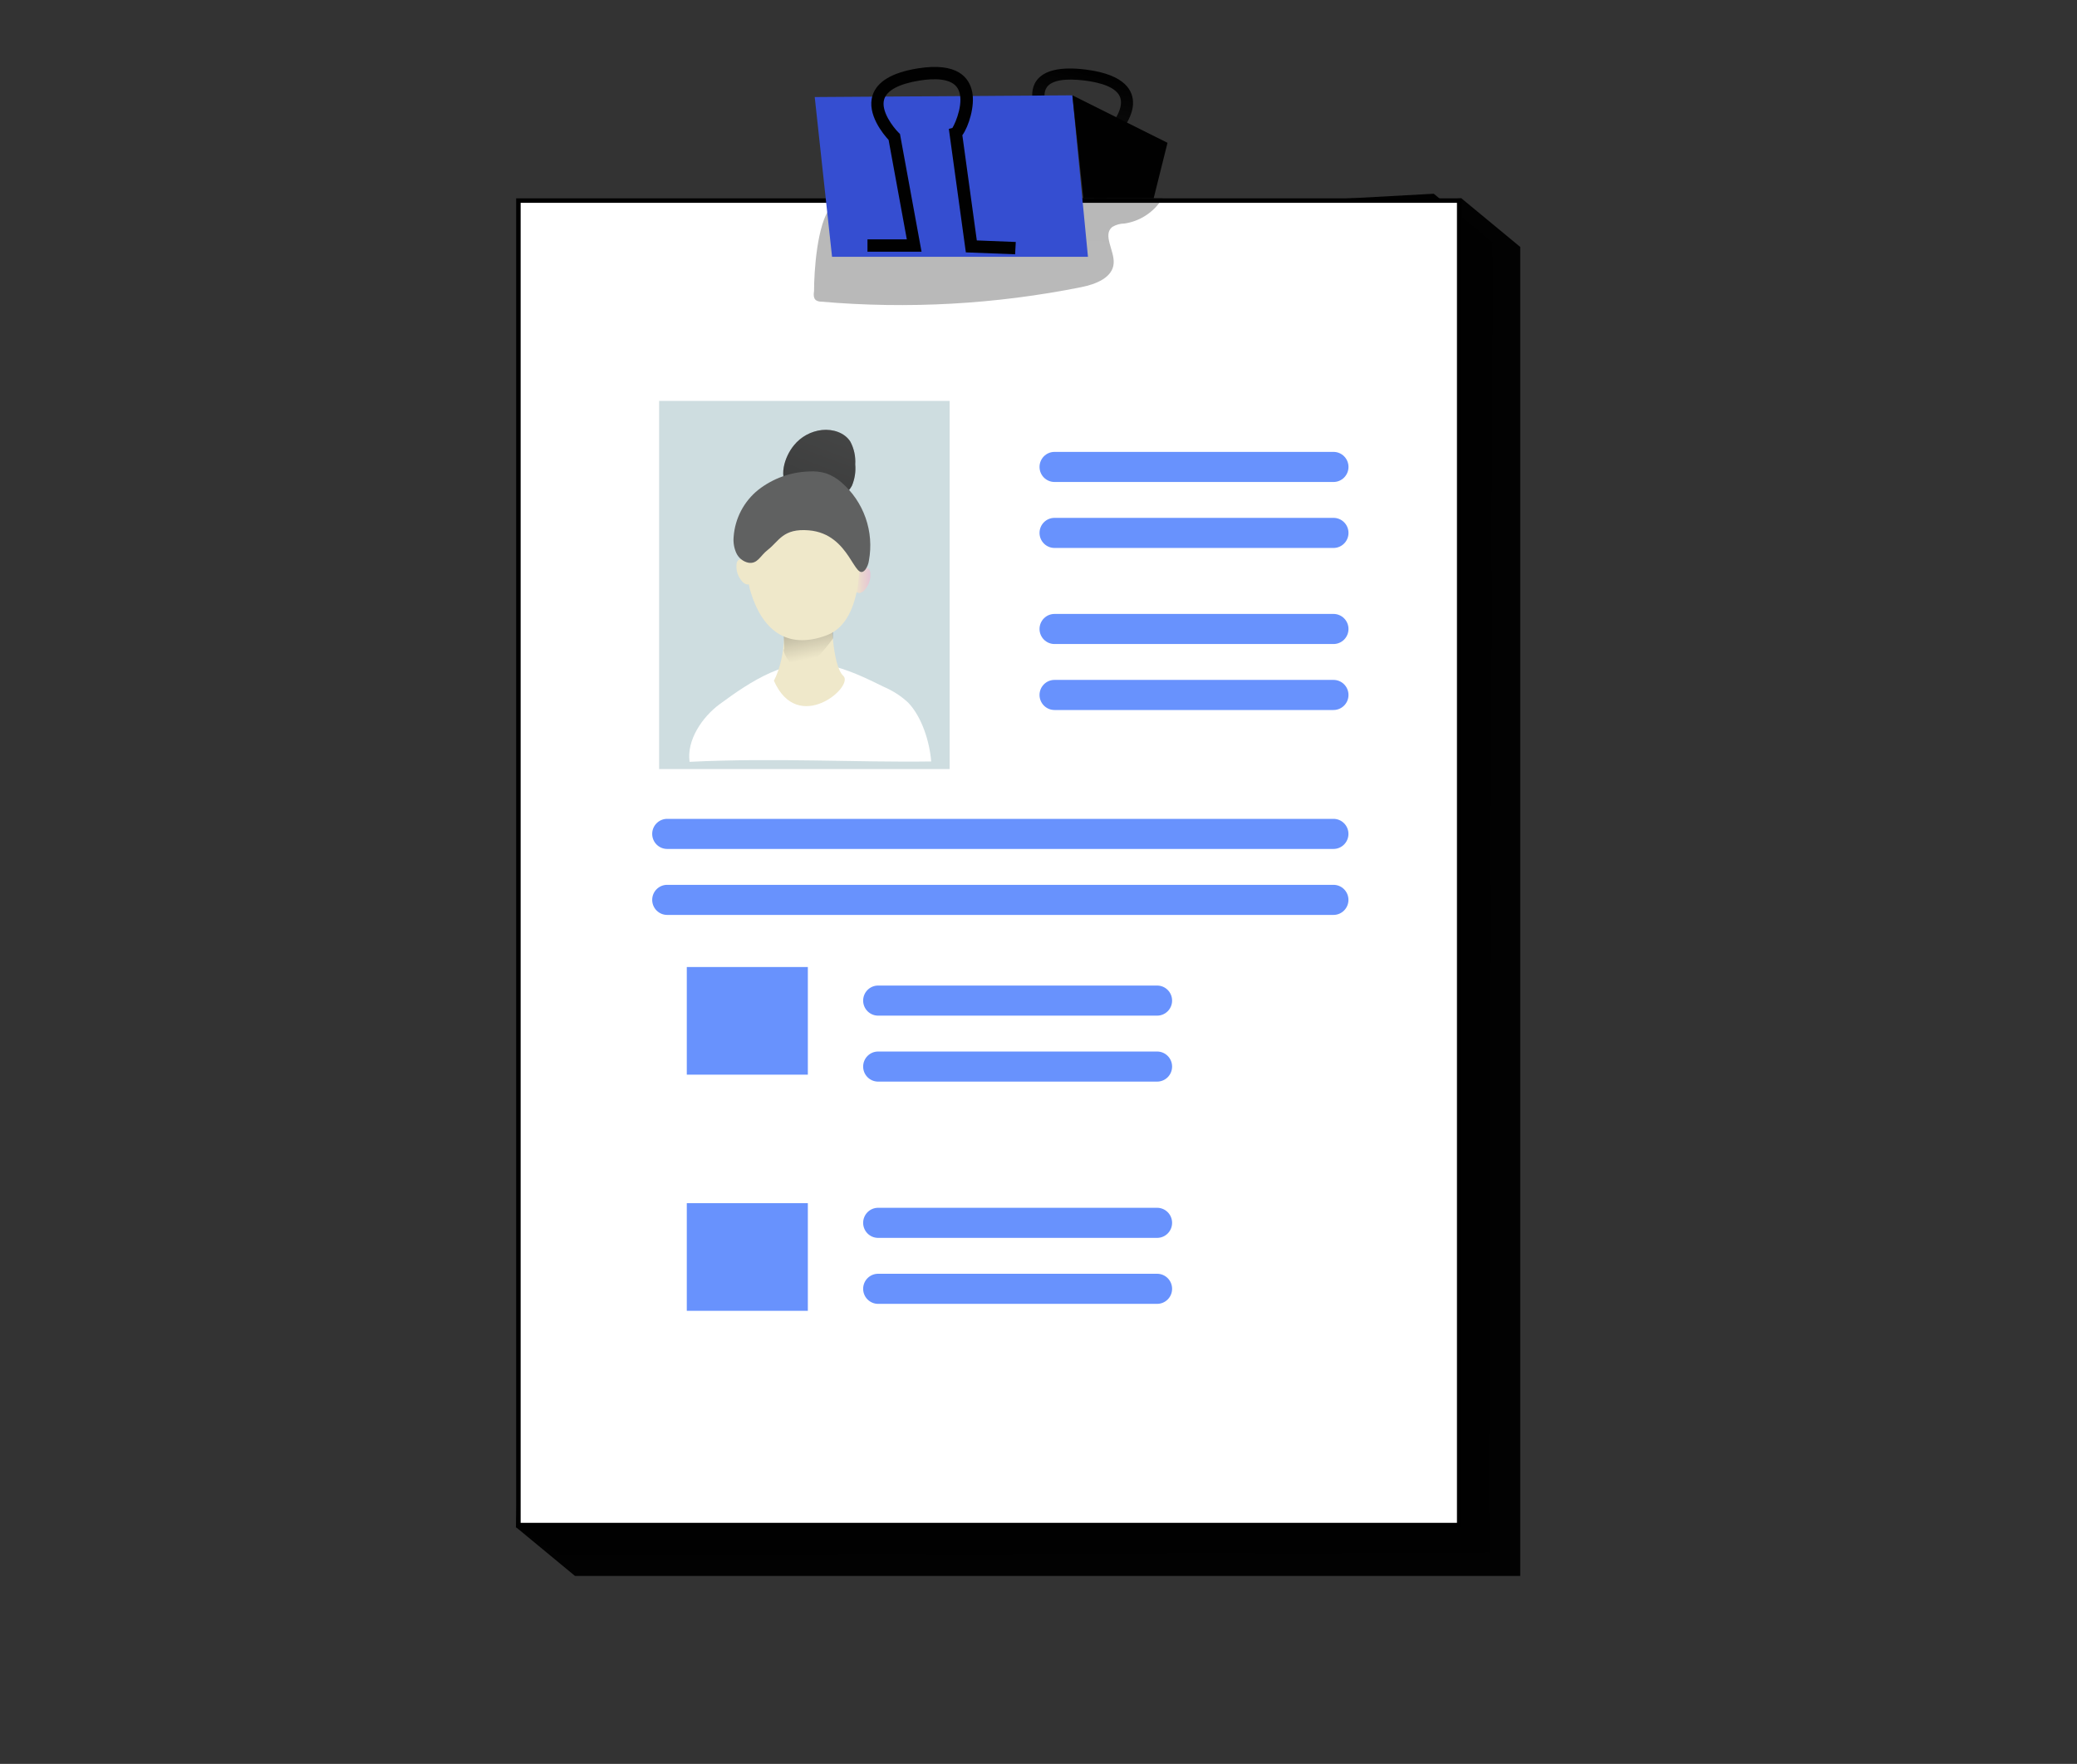 <svg width="464" height="394" viewBox="0 0 464 394" fill="none" xmlns="http://www.w3.org/2000/svg">
<rect x="0" y="0" width="464" height="394" fill="#333333" stroke="none"/>
<path d="M253.805 57.226L243.308 53.915L246.176 29.111H247.018C248.06 28.267 251.105 24.61 250.289 21.899C249.558 19.416 245.621 18.419 242.434 18.005C237.909 17.431 234.948 17.946 233.863 19.483C232.408 21.561 234.326 25.463 235.192 26.789L235.419 27.135L233.838 51.111L222.189 47.885L222.845 45.512L231.281 47.885L232.61 27.616C231.769 26.24 229.245 21.35 231.508 18.081C233.19 15.683 236.925 14.83 242.627 15.548C251.534 16.688 253.242 20.387 253.115 23.292C252.989 26.197 250.542 29.761 248.7 31.087L246.252 52.201L254.562 54.819L253.805 57.226Z" fill="url(#paint0_linear)"/>
<path d="M339.621 352.018H128.45L115.312 341.158L128.45 55.165L326.483 44.304L339.621 55.165V352.018Z" fill="url(#paint1_linear)"/>
<path d="M332.665 346.841L125.103 347.365L115.312 341.158L122.268 54.135L320.301 43.274L333.439 54.135L332.665 346.841Z" fill="url(#paint2_linear)"/>
<path d="M115.812 44.804L325.983 44.804V340.658H115.812L115.812 44.804Z" fill="white" stroke="black"/>
<path d="M181.859 64.962C181.75 65.713 181.699 66.651 182.305 67.073C182.635 67.272 183.013 67.378 183.398 67.377C202.851 69.067 222.445 67.975 241.593 64.134C244.747 63.501 248.565 62.048 248.792 58.83C249.002 55.976 246.269 52.488 248.473 50.697C249.299 50.2 250.243 49.935 251.206 49.929C252.953 49.673 254.622 49.031 256.092 48.05C257.563 47.068 258.798 45.772 259.709 44.254L204.492 43.806C199.126 43.764 189.353 41.5 185.518 46.34C182.549 50.047 181.859 60.553 181.859 64.962Z" fill="url(#paint3_linear)"/>
<path d="M243.048 57.361H185.879L182.01 21.679L239.566 21.291L243.048 57.361Z" fill="#354ED1"/>
<path d="M239.566 21.291L260.82 31.898L257.725 44.304H242.013L239.566 21.291Z" fill="url(#paint4_linear)"/>
<path d="M226.773 56.803L215.771 56.373L211.97 28.79L212.76 28.587C213.542 27.355 215.511 22.524 214.005 19.838C212.642 17.389 208.58 17.482 205.409 17.997C200.893 18.723 198.167 20.159 197.537 22.144C196.696 24.812 199.564 28.444 200.741 29.618L201.052 29.922L205.872 56.221H193.794V53.467H202.583L198.512 31.256C197.368 30.015 193.592 25.522 194.929 21.308C195.905 18.225 199.286 16.198 205.022 15.278C213.904 13.85 216.528 17.321 217.184 20.497C217.84 23.672 216.411 28.233 214.989 30.209L218.219 53.704L226.924 54.05L226.773 56.803Z" fill="url(#paint5_linear)"/>
<path d="M212.146 89.554H147.248V171.787H212.146V89.554Z" fill="#CEDDE0"/>
<path d="M297.903 100.939H235.579C233.73 100.939 232.231 102.443 232.231 104.3C232.231 106.156 233.73 107.661 235.579 107.661H297.903C299.752 107.661 301.251 106.156 301.251 104.3C301.251 102.443 299.752 100.939 297.903 100.939Z" fill="#6892FD"/>
<path d="M297.903 115.676H235.579C233.73 115.676 232.231 117.181 232.231 119.037C232.231 120.893 233.73 122.398 235.579 122.398H297.903C299.752 122.398 301.251 120.893 301.251 119.037C301.251 117.181 299.752 115.676 297.903 115.676Z" fill="#6892FD"/>
<path d="M297.903 137.135H235.579C233.73 137.135 232.231 138.64 232.231 140.496C232.231 142.353 233.73 143.858 235.579 143.858H297.903C299.752 143.858 301.251 142.353 301.251 140.496C301.251 138.64 299.752 137.135 297.903 137.135Z" fill="#6892FD"/>
<path d="M297.903 151.872H235.579C233.73 151.872 232.231 153.377 232.231 155.234C232.231 157.09 233.73 158.595 235.579 158.595H297.903C299.752 158.595 301.251 157.09 301.251 155.234C301.251 153.377 299.752 151.872 297.903 151.872Z" fill="#6892FD"/>
<path d="M258.498 220.144H196.174C194.325 220.144 192.827 221.649 192.827 223.506C192.827 225.362 194.325 226.867 196.174 226.867H258.498C260.347 226.867 261.846 225.362 261.846 223.506C261.846 221.649 260.347 220.144 258.498 220.144Z" fill="#6892FD"/>
<path d="M258.498 234.881H196.174C194.325 234.881 192.827 236.386 192.827 238.243C192.827 240.099 194.325 241.604 196.174 241.604H258.498C260.347 241.604 261.846 240.099 261.846 238.243C261.846 236.386 260.347 234.881 258.498 234.881Z" fill="#6892FD"/>
<path d="M258.498 269.786H196.174C194.325 269.786 192.827 271.291 192.827 273.147C192.827 275.004 194.325 276.509 196.174 276.509H258.498C260.347 276.509 261.846 275.004 261.846 273.147C261.846 271.291 260.347 269.786 258.498 269.786Z" fill="#6892FD"/>
<path d="M258.498 284.523H196.174C194.325 284.523 192.827 286.028 192.827 287.884C192.827 289.741 194.325 291.246 196.174 291.246H258.498C260.347 291.246 261.846 289.741 261.846 287.884C261.846 286.028 260.347 284.523 258.498 284.523Z" fill="#6892FD"/>
<path d="M297.895 182.909H149.048C147.199 182.909 145.701 184.414 145.701 186.27C145.701 188.127 147.199 189.631 149.048 189.631H297.895C299.743 189.631 301.242 188.127 301.242 186.27C301.242 184.414 299.743 182.909 297.895 182.909Z" fill="#6892FD"/>
<path d="M297.895 197.646H149.048C147.199 197.646 145.701 199.151 145.701 201.007C145.701 202.864 147.199 204.369 149.048 204.369H297.895C299.743 204.369 301.242 202.864 301.242 201.007C301.242 199.151 299.743 197.646 297.895 197.646Z" fill="#6892FD"/>
<path d="M180.471 216.006H153.43V240.05H180.471V216.006Z" fill="#6892FD"/>
<path d="M180.471 268.756H153.43V292.8H180.471V268.756Z" fill="#6892FD"/>
<path d="M160.781 157.286C156.87 160.166 153.363 165.343 154.053 170.173C173.204 169.227 191.38 170.334 208.025 170.089C207.689 165.697 205.931 160.115 202.886 156.948C201.3 155.477 199.473 154.291 197.486 153.443C193.432 151.442 189.319 149.449 184.87 148.52C175.988 146.636 167.771 152.151 160.781 157.286Z" fill="white"/>
<path d="M194.425 127.913C194.498 128.618 194.421 129.332 194.197 130.005C193.974 130.678 193.61 131.295 193.129 131.815C192.906 132.082 192.615 132.286 192.288 132.406C190.606 132.955 190.53 129.543 191.01 128.572C191.582 127.465 194.172 125.717 194.425 127.913Z" fill="url(#paint6_linear)"/>
<path d="M164.541 126.004C164.467 126.709 164.543 127.422 164.765 128.095C164.987 128.767 165.349 129.385 165.828 129.906C166.057 130.168 166.345 130.371 166.669 130.497C168.351 131.046 168.427 127.626 167.939 126.663C167.384 125.582 164.793 123.809 164.541 126.004Z" fill="url(#paint7_linear)"/>
<path d="M177.351 99.486C178.915 97.553 181.176 96.318 183.642 96.049C186.031 95.795 188.688 96.623 189.967 98.65C190.793 100.204 191.171 101.959 191.06 103.717C191.209 105.347 190.954 106.989 190.32 108.497C189.544 109.919 188.279 111.008 186.762 111.563C183.263 112.948 179.134 111.825 176.425 109.325C173.717 106.825 175.231 102.07 177.351 99.486Z" fill="#606161"/>
<path d="M177.351 99.486C178.915 97.553 181.176 96.318 183.642 96.049C186.031 95.795 188.688 96.623 189.967 98.65C190.793 100.204 191.171 101.959 191.06 103.717C191.209 105.347 190.954 106.989 190.32 108.497C189.544 109.919 188.279 111.008 186.762 111.563C183.263 112.948 179.134 111.825 176.425 109.325C173.717 106.825 175.231 102.07 177.351 99.486Z" fill="url(#paint8_linear)"/>
<path d="M185.761 137.456C185.761 137.456 185.862 148.621 188.394 150.969C190.926 153.317 178.251 164.287 172.885 152.041C172.885 152.041 176.005 146.755 174.937 137.845C173.869 128.935 185.761 137.456 185.761 137.456Z" fill="url(#paint9_linear)"/>
<path d="M186.132 140.1V142.549C186.132 142.549 179.697 151.839 177.065 148.722C174.432 145.606 175.206 144.905 175.206 144.905L174.92 137.853L186.132 140.1Z" fill="url(#paint10_linear)"/>
<path d="M191.893 121.494C191.893 121.494 193.743 138.537 184.668 141.915C175.593 145.293 170.185 140.446 167.695 132.22C165.205 123.994 169.016 107.391 178.629 109.004C188.243 110.617 191.893 121.494 191.893 121.494Z" fill="url(#paint11_linear)"/>
<path d="M193.331 127.22C193.745 126.631 194.013 125.95 194.113 125.236C194.704 122.037 194.447 118.739 193.37 115.671C192.292 112.603 190.432 109.873 187.974 107.754C186.975 106.871 185.82 106.186 184.567 105.736C183.319 105.364 182.014 105.221 180.715 105.313C176.618 105.441 172.666 106.869 169.428 109.392C167.829 110.669 166.512 112.265 165.559 114.079C164.607 115.893 164.039 117.886 163.893 119.932C163.781 121.144 163.978 122.365 164.465 123.479C164.712 124.034 165.085 124.523 165.554 124.907C166.023 125.291 166.574 125.56 167.165 125.692C169.259 126.055 169.831 124.113 171.53 122.82C174.054 120.87 174.895 117.973 180.698 118.463C190.135 119.257 190.808 130.337 193.331 127.22Z" fill="#606161"/>
<path d="M166.223 127.22C166.113 127.119 166.024 126.995 165.962 126.857C165.924 126.697 165.901 126.533 165.895 126.367C165.873 126.206 165.796 126.056 165.676 125.945C165.613 125.893 165.537 125.858 165.456 125.843C165.375 125.829 165.292 125.835 165.214 125.861C165.148 125.892 165.089 125.936 165.041 125.992C164.993 126.047 164.958 126.112 164.936 126.182C164.9 126.322 164.88 126.467 164.877 126.612C164.821 127.173 164.904 127.739 165.121 128.259C165.327 128.617 165.592 128.936 165.904 129.205C165.957 129.271 166.024 129.327 166.099 129.367C166.174 129.408 166.256 129.433 166.341 129.442C166.45 129.434 166.555 129.396 166.644 129.332C166.685 129.311 166.722 129.282 166.753 129.247C166.761 129.205 166.761 129.163 166.753 129.121C166.825 128.736 166.825 128.34 166.753 127.955C166.654 127.662 166.469 127.406 166.223 127.22V127.22Z" fill="url(#paint12_linear)"/>
<path d="M192.49 129.053C192.601 128.951 192.69 128.828 192.751 128.69C192.79 128.532 192.813 128.371 192.818 128.209C192.838 128.044 192.919 127.893 193.045 127.786C193.105 127.731 193.179 127.692 193.259 127.676C193.34 127.66 193.423 127.666 193.499 127.693C193.565 127.726 193.623 127.771 193.67 127.826C193.718 127.881 193.754 127.945 193.777 128.014C193.814 128.158 193.833 128.305 193.836 128.453C193.893 129.014 193.809 129.58 193.592 130.1C193.386 130.455 193.121 130.772 192.81 131.038C192.699 131.171 192.543 131.258 192.372 131.283C192.262 131.273 192.158 131.232 192.07 131.164C192.025 131.149 191.987 131.119 191.96 131.08C191.952 131.038 191.952 130.995 191.96 130.953C191.889 130.571 191.889 130.179 191.96 129.796C192.059 129.501 192.244 129.242 192.49 129.053V129.053Z" fill="url(#paint13_linear)"/>
<defs>
<linearGradient id="paint0_linear" x1="232.658" y1="71.645" x2="247.918" y2="14.544" gradientUnits="userSpaceOnUse">
<stop stop-color="#010101" stop-opacity="0"/>
<stop offset="0.95" stop-color="#010101"/>
</linearGradient>
<linearGradient id="paint1_linear" x1="121504" y1="168721" x2="-42414.4" y2="30343" gradientUnits="userSpaceOnUse">
<stop stop-color="#010101" stop-opacity="0"/>
<stop offset="0.95" stop-color="#010101"/>
</linearGradient>
<linearGradient id="paint2_linear" x1="101817" y1="66143.5" x2="30933.7" y2="71343.9" gradientUnits="userSpaceOnUse">
<stop stop-color="#010101" stop-opacity="0"/>
<stop offset="0.95" stop-color="#010101"/>
</linearGradient>
<linearGradient id="paint3_linear" x1="20282.4" y1="2854.26" x2="20643.9" y2="-3319.9" gradientUnits="userSpaceOnUse">
<stop stop-color="#010101" stop-opacity="0"/>
<stop offset="0.95" stop-color="#010101"/>
</linearGradient>
<linearGradient id="paint4_linear" x1="6732.49" y1="491.917" x2="6324.82" y2="1194.18" gradientUnits="userSpaceOnUse">
<stop stop-color="#010101" stop-opacity="0"/>
<stop offset="0.95" stop-color="#010101"/>
</linearGradient>
<linearGradient id="paint5_linear" x1="8630.41" y1="4075.8" x2="8565.38" y2="795.622" gradientUnits="userSpaceOnUse">
<stop stop-color="#010101" stop-opacity="0"/>
<stop offset="0.95" stop-color="#010101"/>
</linearGradient>
<linearGradient id="paint6_linear" x1="194.45" y1="129.661" x2="190.774" y2="129.661" gradientUnits="userSpaceOnUse">
<stop stop-color="#E4C5D5"/>
<stop offset="0.42" stop-color="#E9D3CF"/>
<stop offset="1" stop-color="#EFE8CA"/>
</linearGradient>
<linearGradient id="paint7_linear" x1="-438.155" y1="995.987" x2="-422.044" y2="995.987" gradientUnits="userSpaceOnUse">
<stop stop-color="#E4C5D5"/>
<stop offset="0.42" stop-color="#E9D3CF"/>
<stop offset="1" stop-color="#EFE8CA"/>
</linearGradient>
<linearGradient id="paint8_linear" x1="5580.36" y1="2075.57" x2="5511.44" y2="2258.09" gradientUnits="userSpaceOnUse">
<stop stop-color="#010101" stop-opacity="0"/>
<stop offset="0.95" stop-color="#010101"/>
</linearGradient>
<linearGradient id="paint9_linear" x1="-5668.92" y1="4370.83" x2="-5370.65" y2="4370.83" gradientUnits="userSpaceOnUse">
<stop stop-color="#E4C5D5"/>
<stop offset="0.42" stop-color="#E9D3CF"/>
<stop offset="1" stop-color="#EFE8CA"/>
</linearGradient>
<linearGradient id="paint10_linear" x1="182.364" y1="151.416" x2="174.988" y2="115.139" gradientUnits="userSpaceOnUse">
<stop offset="0.12" stop-color="#010101" stop-opacity="0"/>
<stop offset="0.95" stop-color="#010101"/>
</linearGradient>
<linearGradient id="paint11_linear" x1="-9187.7" y1="5342.4" x2="-8439.12" y2="5342.4" gradientUnits="userSpaceOnUse">
<stop stop-color="#E4C5D5"/>
<stop offset="0.42" stop-color="#E9D3CF"/>
<stop offset="1" stop-color="#EFE8CA"/>
</linearGradient>
<linearGradient id="paint12_linear" x1="-497.41" y1="687.42" x2="-515.14" y2="685.428" gradientUnits="userSpaceOnUse">
<stop offset="0.12" stop-color="#010101" stop-opacity="0"/>
<stop offset="0.95" stop-color="#010101"/>
</linearGradient>
<linearGradient id="paint13_linear" x1="115.837" y1="698.596" x2="98.112" y2="696.62" gradientUnits="userSpaceOnUse">
<stop offset="0.12" stop-color="#010101" stop-opacity="0"/>
<stop offset="0.95" stop-color="#010101"/>
</linearGradient>
</defs>
</svg>
